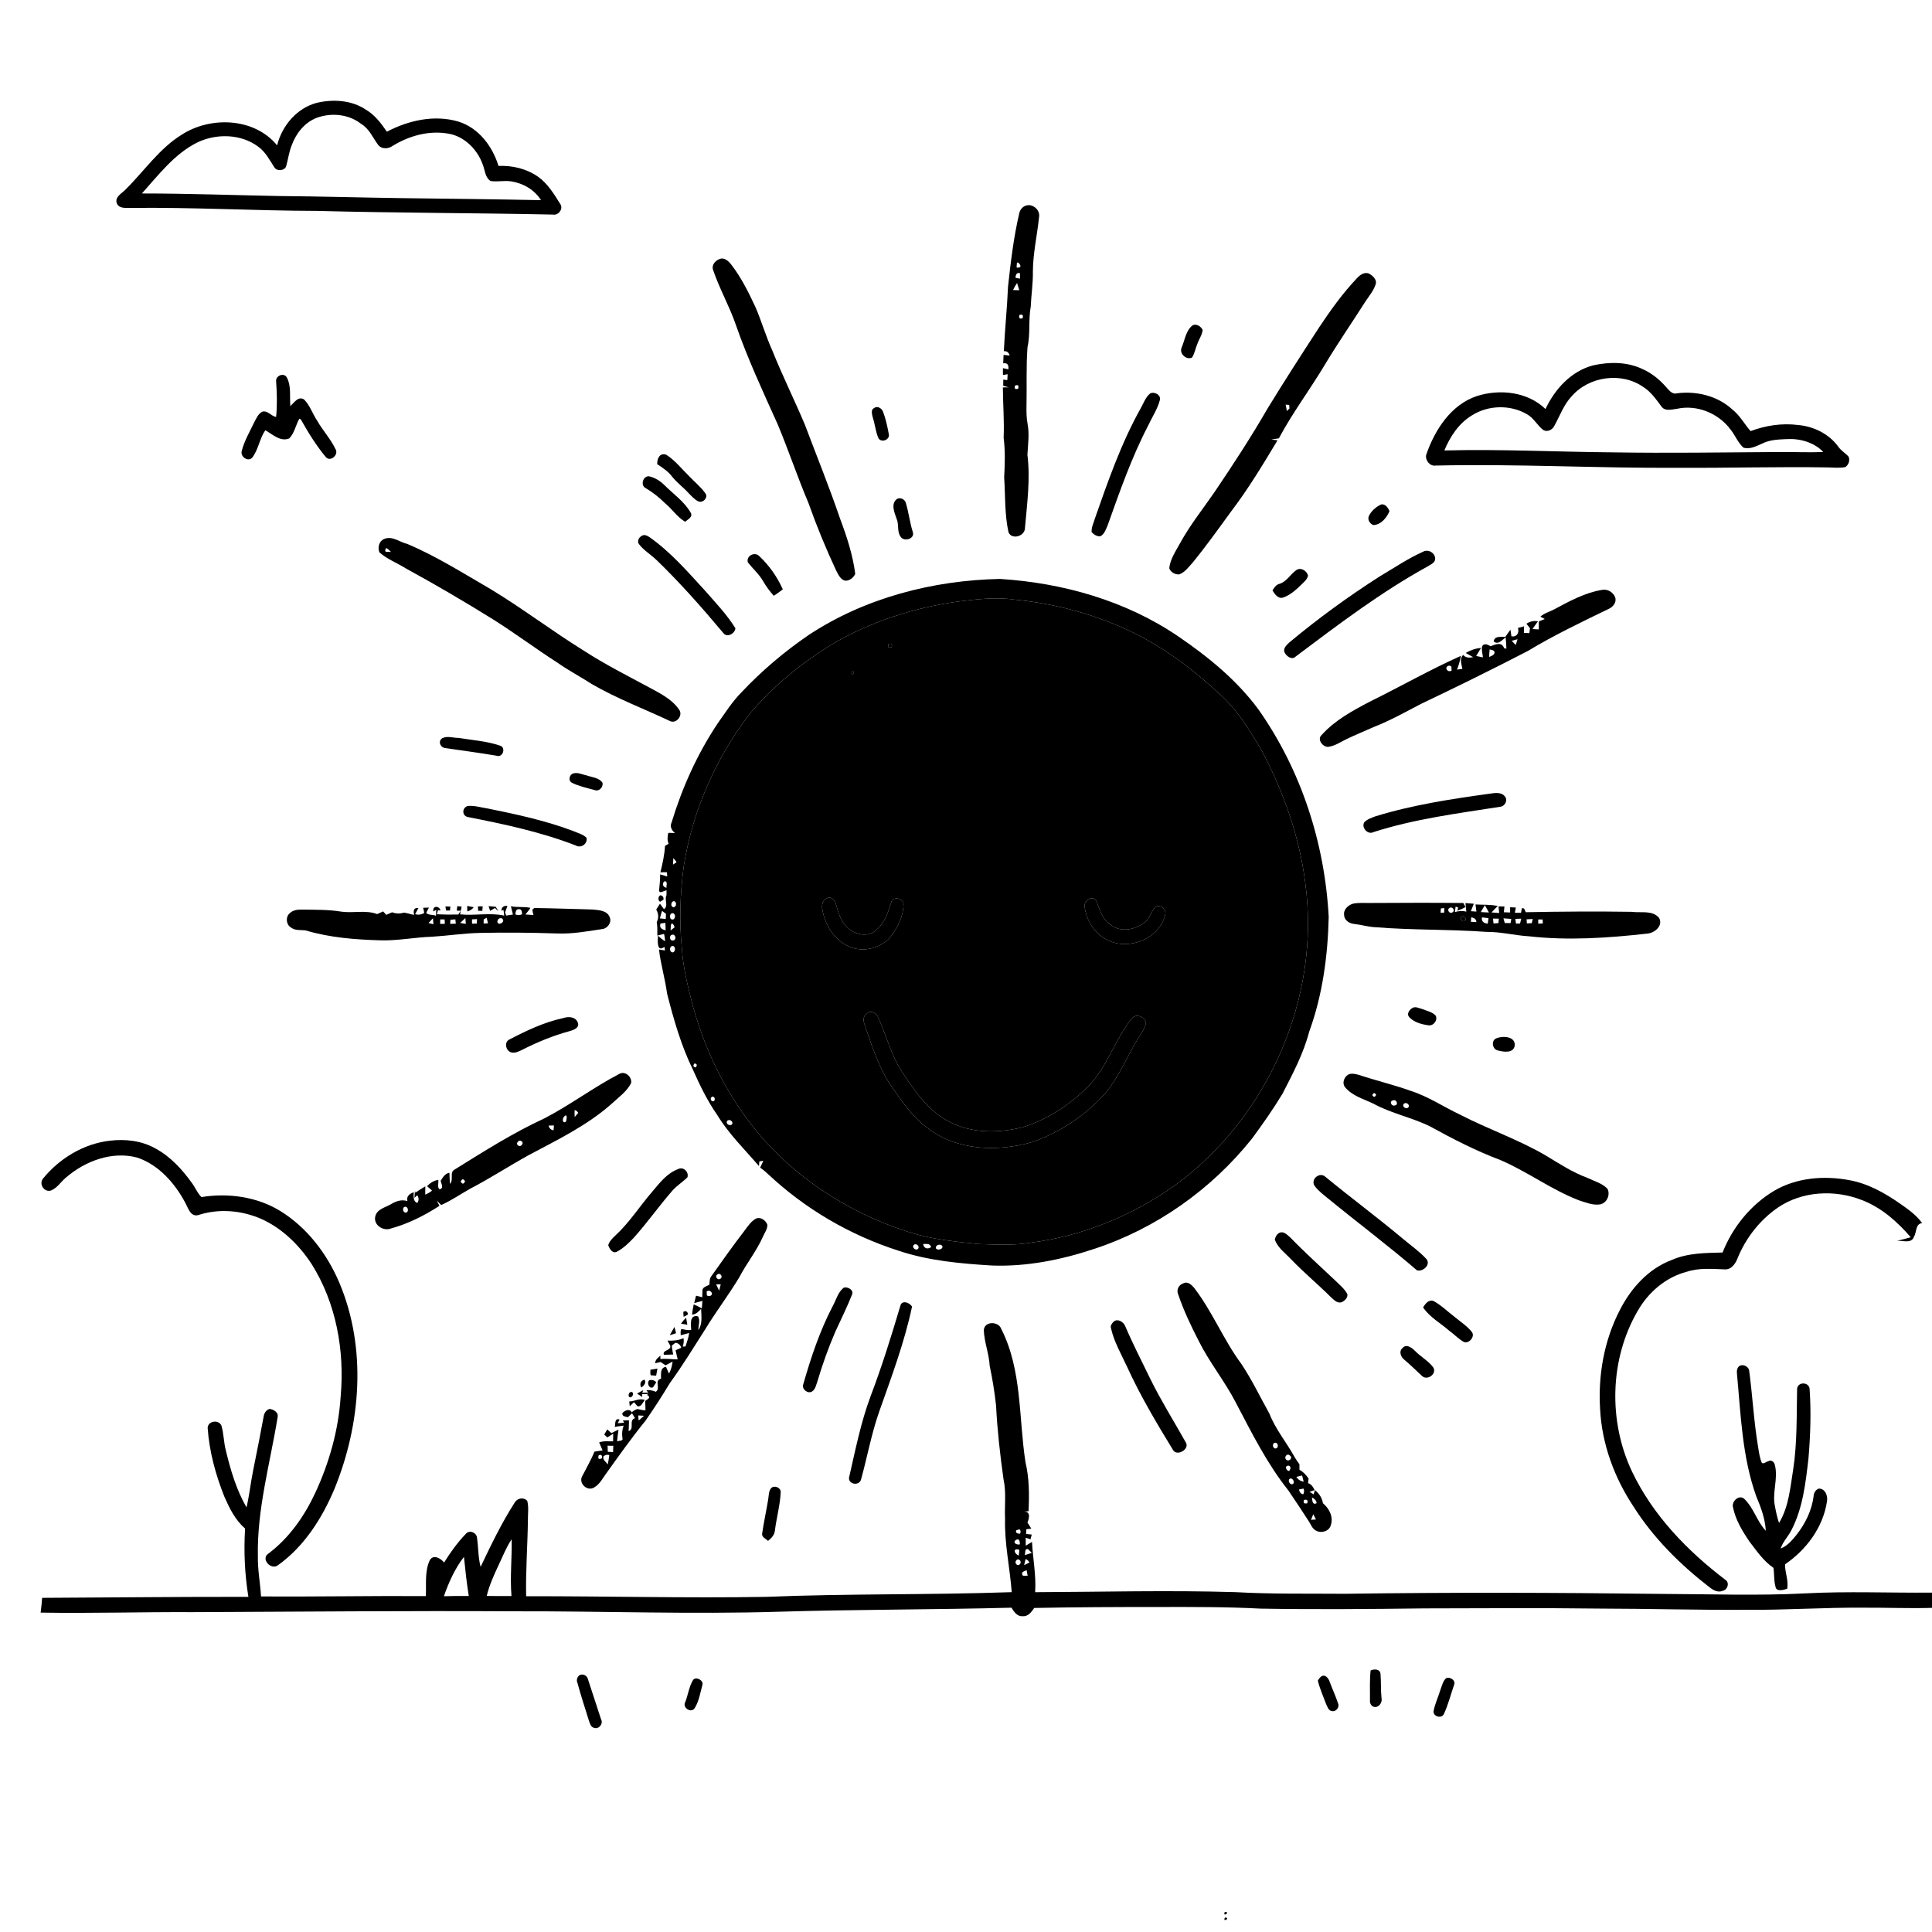 <svg width="180" height="180" viewBox="0 0 180 180" fill="none" xmlns="http://www.w3.org/2000/svg">
<g clip-path="url(#clip0_58_2319)">
<path d="M114.123 3.192C114.251 3.299 114.251 3.299 114.123 3.192V3.192Z" fill="black"/>
<path d="M29.523 9.578C31.047 9.227 32.75 9.322 34.081 10.213C34.916 10.702 35.506 11.486 36.046 12.27C38.064 11.21 40.475 10.666 42.704 11.327C44.594 11.909 45.884 13.627 46.443 15.458C47.744 15.404 49.069 15.72 50.142 16.474C51.038 17.119 51.62 18.081 52.195 19.002C52.516 19.44 52.028 20.099 51.513 19.99C44.188 19.837 36.858 19.842 29.533 19.649C23.727 19.635 17.924 19.299 12.118 19.373C11.695 19.364 11.118 19.441 10.897 18.979C10.642 18.359 11.329 18.042 11.682 17.673C13.426 15.957 14.827 13.841 16.945 12.54C19.64 10.807 23.704 10.963 25.819 13.544C26.269 11.714 27.665 10.062 29.523 9.578ZM29.538 10.967C28.403 11.385 27.596 12.405 27.186 13.514C26.928 14.136 26.849 14.81 26.67 15.453C26.561 15.919 25.775 15.984 25.553 15.578C25.116 14.912 24.747 14.171 24.089 13.688C22.475 12.463 20.174 12.414 18.385 13.271C16.249 14.337 14.78 16.29 13.22 18.025C17.483 18.026 21.744 18.183 26.007 18.264C29.82 18.294 33.63 18.408 37.441 18.46C41.762 18.515 46.085 18.559 50.404 18.649C49.808 17.691 48.755 17.075 47.654 16.903C47.011 16.794 46.357 16.961 45.715 16.866C45.188 16.553 45.188 15.845 44.975 15.328C44.466 13.885 43.198 12.628 41.639 12.43C39.887 12.157 38.101 12.667 36.606 13.577C36.188 13.887 35.548 13.929 35.212 13.475C34.724 12.806 34.393 11.981 33.645 11.542C32.502 10.64 30.887 10.477 29.538 10.967Z" fill="black"/>
<path d="M94.966 19.856C95.045 19.462 95.393 19.13 95.803 19.114C96.377 19.092 96.908 19.633 96.808 20.217C96.634 21.913 96.24 23.592 96.231 25.304C96.249 26.399 96.079 27.482 96.031 28.572C95.803 29.82 96.013 31.106 95.729 32.349C95.595 34.16 95.676 35.979 95.637 37.795C95.621 38.373 95.636 38.957 95.743 39.528C95.915 40.468 95.773 41.425 95.722 42.369C96.007 44.641 95.688 46.934 95.493 49.201C95.488 49.952 94.277 50.33 93.959 49.591C93.591 47.909 93.669 46.183 93.556 44.474C93.623 43.246 93.663 42.012 93.507 40.788C93.575 39.224 93.444 37.661 93.435 36.095C93.572 36.095 93.846 36.093 93.981 36.091C93.811 36.037 93.639 35.986 93.466 35.938C93.468 35.796 93.474 35.51 93.475 35.365C93.568 35.378 93.755 35.404 93.848 35.416C93.855 35.279 93.873 35.005 93.879 34.866C93.771 34.884 93.553 34.919 93.442 34.937C93.44 34.724 93.438 34.511 93.44 34.298C93.567 34.327 93.82 34.383 93.946 34.411C93.992 34.054 93.899 33.778 93.465 33.849C93.477 33.587 93.489 33.326 93.502 33.066C93.692 33.087 93.881 33.107 94.075 33.126C93.987 32.862 93.825 32.679 93.525 32.725C93.619 30.718 93.83 28.719 93.915 26.71C94.164 24.413 94.437 22.108 94.966 19.856ZM94.736 24.536C94.764 24.667 94.6 25.051 94.888 24.917C95.349 24.952 94.797 24.217 94.736 24.536ZM94.616 25.887C94.72 25.905 94.927 25.944 95.031 25.961C95.029 25.833 95.026 25.574 95.026 25.444C94.707 25.376 94.621 25.608 94.616 25.887ZM94.382 27.023C94.528 27.026 94.818 27.035 94.962 27.04C94.899 26.814 94.831 26.589 94.757 26.367C94.613 26.575 94.491 26.794 94.382 27.023ZM94.98 29.347C94.896 29.635 94.992 29.733 95.273 29.647C95.358 29.357 95.259 29.257 94.98 29.347ZM94.567 35.926C94.486 36.22 94.584 36.313 94.864 36.206C94.941 35.912 94.843 35.819 94.567 35.926Z" fill="black"/>
<path d="M67.01 24.147C67.477 23.931 67.882 24.332 68.145 24.671C69.064 25.868 69.74 27.229 70.376 28.593C70.952 29.923 71.348 31.324 71.951 32.646C72.886 34.982 74.007 37.237 74.985 39.556C76.084 42.474 77.26 45.366 78.267 48.319C78.891 49.985 79.455 51.694 79.68 53.466C79.525 53.819 79.161 54.112 78.766 54.105C78.318 54.025 78.119 53.557 77.924 53.2C76.954 51.131 76.084 49.015 75.321 46.86C74.296 44.443 73.466 41.948 72.452 39.526C71.072 36.462 69.65 33.409 68.546 30.233C67.945 28.494 67.022 26.886 66.435 25.144C66.277 24.715 66.625 24.293 67.01 24.147Z" fill="black"/>
<path d="M126.448 25.894C126.728 25.588 127.181 25.288 127.598 25.516C127.895 25.698 128.229 26 128.196 26.381C128.029 27.025 127.579 27.538 127.22 28.081C125.946 30.085 124.592 32.038 123.376 34.077C122.005 36.355 120.401 38.491 119.15 40.839C118.914 40.885 118.679 40.903 118.445 40.941C118.589 40.962 118.877 41.005 119.022 41.026C117.652 43.304 116.278 45.585 114.664 47.7C113.511 49.284 112.372 50.882 111.131 52.4C110.753 52.815 110.407 53.318 109.856 53.517C109.468 53.538 109.06 53.315 108.937 52.937C109.027 52.102 109.514 51.39 109.909 50.671C110.835 48.964 112.054 47.443 113.152 45.849C114.87 43.312 116.545 40.744 118.076 38.092C119.647 35.52 121.28 32.987 122.926 30.463C123.991 28.861 125.121 27.29 126.448 25.894ZM119.783 37.698C119.818 37.897 119.855 38.095 119.893 38.294C119.955 38.236 120.076 38.118 120.136 38.06C120.131 37.978 120.118 37.812 120.111 37.728C120.031 37.721 119.865 37.705 119.783 37.698Z" fill="black"/>
<path d="M111.148 30.287C111.514 30.159 111.883 30.414 112.047 30.734C112.006 31.198 111.716 31.584 111.563 32.015C111.373 32.444 111.315 32.933 111.048 33.325C110.494 33.55 109.83 32.922 110.101 32.358C110.398 31.66 110.487 30.748 111.148 30.287Z" fill="black"/>
<path d="M148.43 34.04C149.934 33.704 151.585 33.701 153.002 34.372C153.853 34.748 154.598 35.337 155.206 36.037C155.486 36.334 155.777 36.782 156.257 36.64C158.077 36.415 160.023 36.884 161.39 38.143C162.098 38.697 162.52 39.507 163.099 40.166C164.508 39.635 166.031 39.407 167.532 39.598C168.968 39.723 170.385 40.416 171.25 41.588C171.503 41.971 171.911 42.2 172.218 42.532C172.392 42.855 172.231 43.335 171.914 43.52C171.338 43.632 170.745 43.546 170.165 43.546C165.591 43.476 161.019 43.608 156.445 43.583C148.878 43.634 141.318 43.202 133.75 43.376C133.212 43.458 132.755 42.864 132.878 42.363C133.68 40.047 135.186 37.689 137.63 36.889C139.762 36.225 142.335 36.503 143.991 38.109C144.86 36.248 146.387 34.573 148.43 34.04ZM146.436 36.91C145.684 37.703 145.329 38.755 144.805 39.69C144.626 40.05 144.174 40.272 143.798 40.076C143.228 39.649 142.91 38.953 142.276 38.6C140.725 37.684 138.658 37.735 137.141 38.697C135.919 39.435 135.1 40.672 134.568 41.969C139.813 41.831 145.056 42.105 150.3 42.145C155.392 42.231 160.487 42.147 165.579 42.115C167.01 42.089 168.442 42.181 169.873 42.105C169.005 41.21 167.694 40.839 166.472 40.91C165.698 40.945 164.892 40.964 164.189 41.323C163.649 41.556 163.028 41.897 162.434 41.706C161.912 41.243 161.668 40.56 161.235 40.024C160.114 38.498 158.092 37.675 156.231 38.088C155.756 38.146 155.125 38.345 154.798 37.877C154.296 37.209 153.812 36.497 153.088 36.047C151.061 34.634 148.054 35.06 146.436 36.91Z" fill="black"/>
<path d="M25.724 35.515C25.677 35.009 26.432 34.683 26.714 35.153C27.158 35.963 26.972 36.946 27.051 37.835C27.394 37.524 27.798 36.87 28.329 37.218C28.886 37.772 29.116 38.559 29.554 39.199C30.067 40.113 30.809 40.889 31.254 41.838C31.59 42.356 30.794 43.082 30.354 42.583C29.456 41.5 28.71 40.293 28.023 39.067C27.99 39.053 27.921 39.025 27.888 39.011C27.549 39.605 27.438 40.354 26.947 40.846C26.112 41.189 25.393 40.458 24.718 40.085C24.174 40.874 24.08 41.891 23.49 42.652C23.077 43.063 22.352 42.52 22.528 41.996C22.773 41.052 23.279 40.205 23.694 39.328C23.889 38.967 24.065 38.528 24.46 38.347C24.957 38.236 25.269 38.777 25.724 38.846C25.836 37.737 25.803 36.624 25.724 35.515Z" fill="black"/>
<path d="M107.139 36.67C107.524 36.438 108.197 36.791 108.063 37.276C107.84 38.123 107.336 38.858 106.972 39.648C105.435 42.606 104.332 45.763 103.214 48.897C103.047 49.287 102.911 49.765 102.502 49.971C102.187 49.982 101.901 49.804 101.704 49.572C101.674 49.147 101.878 48.749 101.995 48.35C103.219 44.851 104.446 41.321 106.258 38.072C106.534 37.598 106.71 37.034 107.139 36.67Z" fill="black"/>
<path d="M81.429 38.022C81.737 37.781 82.138 38.027 82.266 38.345C82.522 39.013 82.672 39.719 82.804 40.423C82.948 40.95 82.155 41.289 81.851 40.846C81.572 40.219 81.522 39.516 81.306 38.865C81.246 38.6 81.116 38.166 81.429 38.022Z" fill="black"/>
<path d="M61.233 43.244C61.211 42.743 61.451 42.165 62.058 42.358C62.902 42.887 63.524 43.706 64.236 44.394C64.719 44.907 65.28 45.355 65.693 45.93C66.046 46.322 65.484 46.923 65.044 46.705C64.679 46.515 64.406 46.195 64.121 45.909C63.645 45.385 63.063 44.967 62.622 44.411C62.257 43.917 61.733 43.585 61.233 43.244Z" fill="black"/>
<path d="M60.168 45.482C59.632 45.241 59.898 44.323 60.467 44.376C61.042 44.502 61.552 44.831 61.958 45.253C62.796 46.076 63.807 46.777 64.383 47.825C64.524 48.208 64.058 48.408 63.83 48.611C63.077 48.168 62.613 47.408 61.944 46.87C61.409 46.336 60.815 45.87 60.168 45.482Z" fill="black"/>
<path d="M83.565 46.487C83.897 46.303 84.324 46.528 84.405 46.888C84.665 47.767 84.767 48.683 85.04 49.558C85.272 50.187 84.25 50.511 83.925 50.027C83.549 49.549 83.774 48.883 83.54 48.347C83.34 47.774 82.967 46.941 83.565 46.487Z" fill="black"/>
<path d="M128.589 47.039C128.992 46.837 129.342 47.294 129.451 47.635C129.192 48.247 128.663 48.892 127.948 48.92C127.623 48.788 127.375 48.412 127.54 48.067C127.756 47.619 128.153 47.271 128.589 47.039Z" fill="black"/>
<path d="M59.79 49.927C60.022 49.758 60.314 49.913 60.52 50.05C62.494 51.441 64.081 53.281 65.705 55.05C66.683 56.176 67.732 57.261 68.516 58.535C68.479 59.02 67.755 59.435 67.407 58.999C65.431 56.645 63.397 54.329 61.184 52.193C60.648 51.671 59.978 51.286 59.523 50.685C59.34 50.412 59.523 50.059 59.79 49.927Z" fill="black"/>
<path d="M35.772 50.224C36.526 49.881 37.238 50.516 37.957 50.679C40.658 51.827 43.146 53.402 45.679 54.87C48.651 56.66 51.411 58.774 54.361 60.602C56.345 61.889 58.46 62.958 60.541 64.076C61.531 64.617 62.614 65.148 63.264 66.108C63.675 66.632 63.014 67.482 62.411 67.173C59.982 66.027 57.451 65.078 55.122 63.724C54.081 63.046 52.975 62.476 51.961 61.757C49.938 60.46 48.015 59.017 45.983 57.735C43.32 56.078 40.614 54.489 37.862 52.987C37.035 52.465 36.09 52.114 35.35 51.467C35.169 51.024 35.304 50.426 35.772 50.224ZM35.918 51.189C35.765 51.546 36.269 51.365 36.445 51.434C36.325 51.347 35.942 50.862 35.918 51.189Z" fill="black"/>
<path d="M132.585 51.402C133.056 51.136 133.697 51.502 133.712 52.042C133.724 52.416 133.325 52.574 133.063 52.743C128.684 55.148 124.697 58.175 120.716 61.168C120.373 61.516 119.876 61.161 119.696 60.815C119.489 60.421 119.885 60.084 120.141 59.841C122.815 57.612 125.636 55.561 128.568 53.687C129.895 52.907 131.175 52.031 132.585 51.402Z" fill="black"/>
<path d="M69.678 52.4C69.49 51.794 70.311 51.374 70.727 51.803C71.662 52.671 72.411 53.742 72.932 54.909C72.663 55.121 72.383 55.32 72.095 55.508C71.694 55.076 71.355 54.594 71.058 54.086C70.687 53.453 70.126 52.972 69.678 52.4Z" fill="black"/>
<path d="M120.783 53.109C121.201 52.831 121.744 53.176 121.866 53.615C121.809 53.981 121.493 54.209 121.254 54.457C120.746 54.955 120.201 55.454 119.514 55.684C119.046 55.795 118.768 55.339 118.554 55.013C118.712 54.756 118.879 54.48 119.19 54.399C119.888 54.199 120.215 53.495 120.783 53.109Z" fill="black"/>
<path d="M75.335 59.166C80.585 55.7 86.901 54.069 93.152 53.937C99.019 54.304 104.887 55.962 109.779 59.293C112.562 61.193 115.225 63.359 117.239 66.087C121.222 71.733 123.432 78.557 123.792 85.435C123.71 89.061 123.221 92.71 121.971 96.131C121.44 98.167 120.446 100.035 119.489 101.897C118.619 103.342 117.645 104.723 116.645 106.082C112.864 110.82 107.707 114.465 101.941 116.358C98.891 117.373 95.68 118.02 92.454 117.907C89.506 117.729 86.52 117.466 83.702 116.522C79.177 115.07 74.978 112.616 71.522 109.354C71.304 109.144 71.069 108.954 70.821 108.787C70.917 108.575 71.014 108.36 71.12 108.151C71.026 108.165 70.84 108.192 70.747 108.206C70.738 108.315 70.721 108.534 70.713 108.643C69.377 107.084 67.89 105.639 66.818 103.873C65.901 102.558 65.203 101.111 64.552 99.65C63.454 97.402 62.765 94.982 62.149 92.565C61.968 91.185 61.555 89.847 61.395 88.465C61.536 88.487 61.819 88.529 61.96 88.55C61.946 88.467 61.919 88.298 61.905 88.214C61.16 88.782 61.283 87.595 61.3 87.17C61.502 87.367 61.722 87.553 61.972 87.695C61.949 87.465 61.924 87.235 61.873 87.01C61.715 87.049 61.401 87.124 61.242 87.163C61.241 86.743 61.26 86.321 61.188 85.906C61.39 85.525 61.355 85.11 61.139 84.744C61.253 84.561 61.369 84.38 61.485 84.199C61.61 84.368 61.736 84.538 61.863 84.707C62.313 84.384 61.87 83.834 62.095 83.408C62.098 83.257 62.1 83.106 62.102 82.958C61.886 82.937 61.476 83.327 61.401 82.972C61.444 82.471 61.52 81.97 61.502 81.466C61.724 81.529 61.947 81.585 62.165 81.666C62.158 81.531 62.149 81.399 62.135 81.267C61.931 81.26 61.729 81.262 61.527 81.274C61.726 80.464 61.912 79.645 61.958 78.81C62.042 78.759 62.213 78.659 62.299 78.608C62.141 78.288 62.195 77.936 62.258 77.602C62.469 77.583 62.68 77.618 62.891 77.607C62.585 77.391 62.389 76.997 62.568 76.635C63.556 73.378 64.969 70.24 66.859 67.405C67.564 66.414 68.219 65.375 69.077 64.505C70.961 62.506 73.067 60.717 75.335 59.166ZM89.216 56.051C85.084 56.628 81.032 57.95 77.432 60.073C74.575 61.856 71.912 64.004 69.766 66.611C66.644 70.726 64.508 75.598 63.703 80.706C63.362 83.26 63.274 85.855 63.533 88.421C63.654 90.272 64.13 92.071 64.589 93.86C65.565 97.293 67.038 100.607 69.094 103.533C72.774 108.904 78.416 112.783 84.584 114.755C86.724 115.471 88.981 115.68 91.211 115.907C92.825 115.949 94.46 116.053 96.058 115.773C100.825 115.167 105.411 113.291 109.331 110.529C118.097 104.244 123.061 93.006 121.614 82.296C121.07 77.933 119.57 73.724 117.512 69.852C116.459 68.094 115.388 66.31 113.884 64.895C111.428 62.59 108.73 60.504 105.704 59.001C102.219 57.289 98.417 56.243 94.556 55.868C92.779 55.61 90.985 55.83 89.216 56.051ZM62.733 79.952C62.726 80.102 62.708 80.401 62.701 80.55C62.782 80.497 62.946 80.394 63.028 80.343C62.967 80.186 62.84 80.074 62.733 79.952ZM61.935 82.092C61.631 82.311 61.75 82.638 62.095 82.716C62.056 82.508 62.251 82.144 61.935 82.092ZM62.758 84.523C63.044 84.5 63.074 83.985 62.777 83.96C62.498 83.992 62.445 84.503 62.758 84.523ZM61.682 84.864C61.606 85.092 61.543 85.326 61.483 85.563C61.62 85.577 61.893 85.607 62.03 85.621C62.033 85.5 62.042 85.257 62.046 85.134C61.956 85.068 61.773 84.93 61.682 84.864ZM62.601 85.083C62.32 85.169 62.373 85.746 62.707 85.665C62.993 85.572 62.932 85.017 62.601 85.083ZM61.539 86.041C61.399 86.43 61.666 86.604 62.016 86.672C62.012 86.44 62.005 86.208 61.995 85.98C61.88 85.996 61.652 86.026 61.539 86.041ZM62.501 86.201C62.496 86.323 62.483 86.567 62.478 86.69C62.606 86.595 62.733 86.497 62.854 86.393C62.824 86.251 62.594 85.815 62.501 86.201ZM62.605 87.089C62.294 87.172 62.408 87.732 62.744 87.616C63.069 87.534 62.93 86.985 62.605 87.089ZM62.501 88.662C62.919 88.998 63.067 88.019 62.573 88.147C62.403 88.29 62.38 88.462 62.501 88.662ZM64.709 99.076C64.542 99.283 64.577 99.408 64.816 99.448C64.98 99.243 64.944 99.118 64.709 99.076ZM66.296 102.213C66.101 102.35 66.307 102.734 66.523 102.567C66.707 102.424 66.512 102.043 66.296 102.213ZM67.745 104.444C67.572 104.708 68.022 104.964 68.203 104.739C68.363 104.483 67.917 104.201 67.745 104.444ZM86.005 115.9C86.073 116.309 86.393 116.418 86.746 116.202C86.673 115.813 86.293 115.907 86.005 115.9ZM85.115 116.012C84.939 116.251 85.36 116.569 85.544 116.334C85.718 116.079 85.309 115.768 85.115 116.012ZM87.239 116.096C86.984 116.504 87.777 116.527 87.812 116.167C87.78 115.896 87.371 115.921 87.239 116.096Z" fill="black"/>
<path d="M144.833 56.755C146.234 56.002 147.67 55.218 149.259 54.958C149.79 54.847 150.342 55.202 150.502 55.712C150.604 56.153 150.268 56.552 149.887 56.725C147.342 57.959 144.781 59.179 142.358 60.643C139.062 62.351 135.731 63.99 132.381 65.586C130.943 66.333 129.528 67.133 128.015 67.722C127.166 68.108 126.297 68.451 125.459 68.859C124.901 69.124 124.376 69.499 123.754 69.583C123.237 69.624 122.669 68.864 123.144 68.469C124.369 67.103 126.011 66.217 127.616 65.375C130.458 63.974 133.216 62.402 136.109 61.105C136.03 61.543 135.914 61.975 135.744 62.388C135.911 62.364 136.079 62.339 136.25 62.316C136.173 61.894 135.956 61.378 136.317 61.019C136.563 61.3 136.909 61.297 137.25 61.226C137.02 61.089 136.79 60.963 136.557 60.834C136.997 60.585 137.473 60.397 137.985 60.37C137.839 60.623 137.686 60.87 137.531 61.116C137.739 61.163 137.946 61.205 138.157 61.249C138.15 60.843 137.786 59.917 138.524 60.04C138.614 60.082 138.795 60.165 138.885 60.205C139.328 60.031 139.924 59.767 140.135 60.398C140.187 60.407 140.295 60.427 140.347 60.435C140.333 60.086 140.321 59.737 140.279 59.391C139.938 59.613 139.602 60.115 139.166 59.764C139.228 59.231 139.862 59.331 140.245 59.344C140.397 59.114 140.557 58.889 140.724 58.669C140.746 58.824 140.794 59.133 140.818 59.288C141.323 59.363 141.566 58.962 141.423 58.505C141.613 58.453 141.803 58.402 141.996 58.352C141.991 58.505 141.98 58.811 141.975 58.964C142.144 58.971 142.314 58.978 142.485 58.987C142.501 58.874 142.529 58.648 142.545 58.533C142.462 58.428 142.297 58.217 142.214 58.112C142.534 57.897 142.9 57.807 143.283 57.887C143.109 58.122 142.945 58.361 142.78 58.602C142.972 58.623 143.167 58.637 143.364 58.644C143.373 58.396 143.371 58.15 143.362 57.904C143.545 57.822 143.731 57.742 143.923 57.669C143.784 57.596 143.647 57.525 143.513 57.452C143.891 57.113 144.396 56.994 144.833 56.755ZM140.848 59.702C140.968 59.834 141.091 59.966 141.216 60.098C141.258 59.962 141.342 59.692 141.384 59.556C141.251 59.593 140.982 59.666 140.848 59.702ZM138.786 60.508C138.764 60.741 138.748 60.975 138.741 61.211C138.927 61.11 139.189 61.068 139.243 60.819C139.242 60.543 138.967 60.566 138.786 60.508ZM134.768 62.346C134.881 62.536 135.039 62.582 135.239 62.483C135.237 62.394 135.232 62.216 135.229 62.126C135.074 61.894 134.663 62.075 134.768 62.346Z" fill="black"/>
<path d="M93.21 57.006C93.319 57.085 93.319 57.085 93.21 57.006V57.006Z" fill="black"/>
<path d="M83.883 58.577C83.974 58.674 83.974 58.674 83.883 58.577V58.577Z" fill="black"/>
<path d="M84.939 59.279C85.029 59.379 85.029 59.379 84.939 59.279V59.279Z" fill="black"/>
<path d="M80.73 59.451C80.83 59.544 80.83 59.544 80.73 59.451V59.451Z" fill="black"/>
<path d="M82.779 60.017C83.066 59.911 83.162 60.003 83.067 60.289C82.779 60.393 82.684 60.303 82.779 60.017Z" fill="black"/>
<path d="M86.528 61.378C86.611 61.49 86.611 61.49 86.528 61.378V61.378Z" fill="black"/>
<path d="M77.219 62.62C77.307 62.724 77.307 62.724 77.219 62.62V62.62Z" fill="black"/>
<path d="M78.261 62.615C78.36 62.715 78.36 62.715 78.261 62.615V62.615Z" fill="black"/>
<path d="M79.327 62.608C79.365 63.197 79.831 62.318 79.327 62.608V62.608Z" fill="black"/>
<path d="M80.585 62.631C80.701 62.705 80.701 62.705 80.585 62.631V62.631Z" fill="black"/>
<path d="M81.417 62.627C81.533 62.701 81.533 62.701 81.417 62.627V62.627Z" fill="black"/>
<path d="M83.712 62.627C83.825 62.708 83.825 62.708 83.712 62.627V62.627Z" fill="black"/>
<path d="M84.597 64.73C84.693 64.828 84.693 64.828 84.597 64.73V64.73Z" fill="black"/>
<path d="M41.196 68.783C41.651 68.534 42.228 68.757 42.729 68.75C44.01 68.961 45.332 69.043 46.568 69.462C47.178 69.62 46.853 70.636 46.252 70.406C44.673 70.14 43.084 69.931 41.5 69.697C41.033 69.664 40.771 69.073 41.196 68.783Z" fill="black"/>
<path d="M53.293 72.114C53.724 71.872 54.221 72.165 54.664 72.246C55.166 72.427 55.812 72.445 56.132 72.926C56.225 73.325 55.816 73.782 55.401 73.607C54.686 73.412 53.942 73.257 53.276 72.925C52.956 72.751 53.019 72.292 53.293 72.114Z" fill="black"/>
<path d="M138.772 73.949C139.257 73.877 139.89 73.761 140.226 74.225C140.507 74.593 140.182 75.143 139.744 75.169C135.786 75.788 131.781 76.298 127.953 77.528C127.447 77.797 126.826 77.129 127.092 76.632C127.355 76.324 127.763 76.207 128.127 76.061C131.592 74.99 135.188 74.445 138.772 73.949Z" fill="black"/>
<path d="M43.615 75.085C44.255 75.043 44.88 75.247 45.512 75.34C48.164 75.878 50.825 76.454 53.365 77.409C53.794 77.602 54.29 77.709 54.638 78.047C54.781 78.625 54.107 79.07 53.615 78.759C50.383 77.511 46.974 76.785 43.585 76.12C42.998 75.992 43.049 75.201 43.615 75.085Z" fill="black"/>
<path d="M61.502 84.013C61.279 83.907 61.307 83.508 61.522 83.408C61.743 83.442 61.842 83.577 61.815 83.818C61.738 83.867 61.581 83.964 61.502 84.013Z" fill="black"/>
<path d="M77.019 83.707C77.391 83.463 77.773 83.835 77.862 84.19C78.11 84.992 78.321 85.873 78.986 86.446C79.68 87.112 80.954 87.365 81.675 86.609C82.424 85.969 82.74 85.013 83.025 84.104C83.145 83.417 84.305 83.7 84.177 84.368C84.126 85.37 83.681 86.331 83.087 87.128C82.19 88.353 80.401 88.798 79.03 88.161C77.734 87.537 76.882 86.217 76.636 84.823C76.539 84.428 76.578 83.872 77.019 83.707Z" fill="black"/>
<path d="M101.495 83.74C101.755 83.61 102.083 83.726 102.171 84.015C102.484 84.804 102.727 85.713 103.505 86.182C104.527 86.961 105.979 86.567 106.854 85.758C107.162 85.389 107.287 84.9 107.606 84.54C108.056 84.178 108.738 84.718 108.545 85.245C108.044 87.432 105.251 88.55 103.284 87.632C102.004 87.071 101.173 85.73 101.041 84.363C101.074 84.096 101.254 83.856 101.495 83.74Z" fill="black"/>
<path d="M125.23 85.259C125.144 84.749 125.596 84.336 126.04 84.198C126.552 84.082 127.085 84.139 127.607 84.129C130.516 84.115 133.427 84.096 136.336 84.131C136.385 84.224 136.487 84.412 136.536 84.505C136.296 84.651 136.037 84.76 135.775 84.853L135.851 84.556C135.793 84.533 135.675 84.489 135.617 84.466C135.591 84.633 135.568 84.802 135.547 84.973C135.895 84.869 136.259 84.846 136.615 84.934C136.587 84.667 136.561 84.4 136.533 84.136C136.728 84.152 137.118 84.182 137.313 84.198C137.22 84.43 137.127 84.662 137.036 84.894C137.208 84.908 137.378 84.92 137.554 84.93C137.524 84.709 137.496 84.488 137.47 84.266C138.159 84.312 138.862 84.254 139.542 84.414C139.34 84.605 139.15 84.806 138.962 85.01C139.199 85.029 139.439 85.048 139.678 85.064C139.662 84.909 139.628 84.602 139.613 84.447C139.751 84.449 140.027 84.452 140.165 84.452C140.152 84.588 140.124 84.859 140.11 84.994C140.303 84.999 140.497 85.004 140.694 85.013C140.694 84.892 140.695 84.647 140.695 84.526C140.827 84.533 141.093 84.547 141.226 84.554C141.203 84.676 141.159 84.918 141.137 85.04C141.281 85.041 141.569 85.045 141.711 85.045C141.731 84.936 141.771 84.716 141.79 84.607L141.993 84.646C142.033 84.732 142.114 84.902 142.154 84.989C145.44 84.925 148.729 84.901 152.014 84.952C152.858 85.073 153.955 84.771 154.572 85.519C154.981 86.247 154.151 86.934 153.473 86.982C149.824 87.388 146.127 87.646 142.465 87.233C141.138 87.156 139.845 86.811 138.51 86.822C135.055 86.578 131.588 86.664 128.136 86.388C127.475 86.358 126.839 86.157 126.185 86.085C125.736 86.05 125.244 85.751 125.23 85.259ZM134.242 84.642C134.235 84.739 134.223 84.934 134.216 85.031C134.3 85.031 134.467 85.029 134.552 85.029C134.552 84.922 134.555 84.707 134.557 84.6C134.478 84.611 134.322 84.632 134.242 84.642ZM135.037 84.602C134.759 84.779 135.083 85.198 135.334 84.992C135.621 84.813 135.281 84.407 135.037 84.602ZM137.96 84.976C138.212 84.994 138.466 85.006 138.721 85.017C138.6 84.786 138.472 84.556 138.343 84.336C138.208 84.544 138.083 84.76 137.96 84.976ZM136.419 85.82C136.7 85.722 136.482 85.293 136.231 85.374C135.948 85.467 136.167 85.897 136.419 85.82ZM137.073 85.46C137.064 85.563 137.048 85.774 137.039 85.88C137.167 85.887 137.424 85.903 137.552 85.91C137.544 85.627 137.326 85.511 137.073 85.46ZM138.609 86.057C138.632 85.885 138.655 85.713 138.679 85.542C138.528 85.525 138.226 85.488 138.073 85.47C137.994 85.857 138.257 86.015 138.609 86.057ZM139.099 85.583C139.112 85.695 139.136 85.924 139.148 86.038C139.298 86.024 139.449 86.013 139.604 86.003C139.613 85.899 139.632 85.693 139.642 85.59C139.461 85.586 139.279 85.583 139.099 85.583ZM140.073 85.558C140.105 85.669 140.165 85.887 140.196 85.998C140.375 85.998 140.555 85.998 140.738 86.001C140.753 85.904 140.785 85.711 140.801 85.614C140.556 85.591 140.316 85.576 140.073 85.558ZM141.177 85.611C141.193 85.72 141.226 85.941 141.242 86.05C141.337 86.049 141.523 86.045 141.618 86.041C141.646 85.929 141.704 85.702 141.732 85.59C141.594 85.595 141.316 85.606 141.177 85.611ZM142.228 85.65C142.235 85.744 142.249 85.936 142.256 86.033C142.369 86.026 142.597 86.013 142.71 86.008C142.738 85.878 142.768 85.75 142.799 85.621C142.655 85.628 142.371 85.642 142.228 85.65ZM143.311 85.665C143.311 85.762 143.313 85.957 143.313 86.055C143.42 86.05 143.634 86.04 143.742 86.034C143.738 85.941 143.728 85.757 143.722 85.663C143.62 85.663 143.415 85.663 143.311 85.665Z" fill="black"/>
<path d="M41.497 84.452C41.613 84.456 41.845 84.459 41.961 84.463C41.952 84.554 41.933 84.737 41.924 84.83C41.833 84.83 41.651 84.832 41.56 84.832C41.544 84.737 41.513 84.547 41.497 84.452Z" fill="black"/>
<path d="M42.602 84.426C42.705 84.437 42.907 84.456 43.009 84.466C42.963 84.707 42.914 84.945 42.864 85.185C44.23 85.338 45.628 85.003 46.976 85.307C46.955 85.133 46.935 84.959 46.916 84.786L46.712 84.839C46.739 84.489 46.958 84.368 47.275 84.401C47.208 84.605 47.134 84.809 47.055 85.013C47.083 85.084 47.136 85.228 47.162 85.3C47.319 85.275 47.633 85.228 47.79 85.205C47.721 84.946 47.66 84.686 47.6 84.43C48.199 84.567 48.822 84.442 49.416 84.584C49.294 84.813 49.101 84.994 48.95 85.201C49.2 85.219 49.449 85.235 49.701 85.252C49.655 85.084 49.621 84.915 49.599 84.746C49.644 84.709 49.736 84.633 49.781 84.597C51.585 84.623 53.39 84.69 55.196 84.735C55.756 84.797 56.547 84.808 56.793 85.43C57.031 85.918 56.618 86.504 56.108 86.558C54.698 86.773 53.281 87.033 51.849 86.968C49.49 86.889 47.127 86.866 44.766 86.917C43.251 86.942 41.752 87.18 40.24 87.274C38.66 87.323 37.101 87.648 35.515 87.609C33.154 87.548 30.764 87.365 28.491 86.69C28.032 86.62 27.515 86.727 27.122 86.421C26.672 86.172 26.587 85.486 26.948 85.127C27.241 84.802 27.702 84.734 28.116 84.744C29.352 84.765 30.591 84.734 31.815 84.938C32.915 85.092 34.088 84.763 35.139 85.164C35.278 85.103 35.554 84.976 35.693 84.913C35.766 84.994 35.916 85.156 35.991 85.235C36.171 85.154 36.352 85.073 36.533 84.994C36.897 85.141 37.271 85.136 37.644 85.027C37.96 85.066 38.266 85.187 38.582 85.24C38.5 84.857 38.528 84.546 38.985 84.598C38.881 84.788 38.779 84.978 38.677 85.17C38.994 85.256 39.275 85.217 39.523 85.054C39.502 84.892 39.467 84.732 39.417 84.577C39.554 84.572 39.829 84.563 39.966 84.558C39.873 84.72 39.788 84.887 39.711 85.057C39.917 85.28 40.342 85.198 40.621 85.319C40.629 85.134 40.636 84.952 40.646 84.769L40.37 84.911C40.286 84.317 40.969 84.409 41.036 84.83L40.799 84.793C40.776 84.89 40.732 85.085 40.709 85.182C41.372 85.212 42.038 85.222 42.699 85.203C42.757 85.117 42.87 84.943 42.928 84.855L42.555 84.841C42.567 84.737 42.592 84.53 42.602 84.426ZM48.01 85.194C48.224 85.277 48.435 85.272 48.644 85.18C48.628 84.98 48.62 84.683 48.342 84.707C48.055 84.683 48.039 84.99 48.01 85.194ZM45.062 85.66C45.062 85.757 45.06 85.947 45.06 86.043C45.162 86.038 45.364 86.029 45.466 86.024C45.424 85.848 45.383 85.674 45.341 85.502C45.271 85.542 45.132 85.621 45.062 85.66ZM39.92 85.999C40.034 86.027 40.266 86.082 40.381 86.108C40.37 85.969 40.349 85.692 40.337 85.551C40.194 85.697 40.056 85.848 39.92 85.999ZM41.017 85.658C41.014 85.762 41.006 85.969 41.003 86.073C41.114 86.073 41.337 86.071 41.448 86.071C41.441 85.969 41.43 85.762 41.423 85.66C41.321 85.66 41.119 85.658 41.017 85.658ZM41.966 85.692C41.959 85.787 41.947 85.978 41.94 86.075C42.116 86.068 42.291 86.063 42.469 86.057C42.458 85.957 42.435 85.755 42.423 85.653C42.27 85.663 42.119 85.678 41.966 85.692ZM42.871 85.989C43.003 86.01 43.269 86.054 43.401 86.077C43.39 85.941 43.369 85.669 43.358 85.532C43.193 85.681 43.03 85.831 42.871 85.989ZM43.977 85.655C43.977 85.755 43.977 85.955 43.977 86.055C44.086 86.055 44.308 86.052 44.418 86.05C44.424 85.945 44.438 85.736 44.445 85.632C44.327 85.637 44.093 85.65 43.977 85.655ZM46.732 86.003C46.923 85.859 46.934 85.711 46.763 85.56C46.259 85.41 46.155 86.291 46.732 86.003Z" fill="black"/>
<path d="M43.527 84.403C43.729 84.44 43.933 84.482 44.137 84.526C43.982 84.723 43.779 84.857 43.536 84.913C43.534 84.786 43.529 84.53 43.527 84.403Z" fill="black"/>
<path d="M44.527 84.447C44.638 84.445 44.86 84.44 44.97 84.438C44.962 84.544 44.946 84.751 44.937 84.857C44.84 84.857 44.647 84.857 44.55 84.858C44.545 84.755 44.533 84.549 44.527 84.447Z" fill="black"/>
<path d="M45.519 84.422C45.742 84.44 45.965 84.459 46.188 84.484C46.273 84.623 46.357 84.763 46.441 84.906C46.361 84.829 46.195 84.674 46.114 84.597C45.967 84.688 45.816 84.776 45.664 84.86C45.627 84.751 45.556 84.531 45.519 84.422Z" fill="black"/>
<path d="M131.539 93.943C131.854 93.709 132.226 93.945 132.555 94.027C132.963 94.189 133.43 94.284 133.749 94.609C133.988 95.036 133.555 95.608 133.072 95.525C132.439 95.432 131.734 95.247 131.291 94.757C131.036 94.484 131.288 94.11 131.539 93.943Z" fill="black"/>
<path d="M80.726 94.47C81.12 94.055 81.673 94.372 81.838 94.83C82.587 96.493 83.018 98.306 84.031 99.846C85.192 101.603 86.444 103.456 88.358 104.463C90.452 105.615 92.981 105.585 95.249 105.031C97.576 104.31 99.67 102.941 101.385 101.222C103.159 99.408 103.864 96.861 105.442 94.904C105.81 94.388 106.608 94.714 106.771 95.247C106.708 95.766 106.371 96.184 106.112 96.62C105.038 98.318 104.321 100.241 103.025 101.797C101.194 103.876 98.808 105.478 96.195 106.397C92.953 107.33 89.114 107.227 86.372 105.056C85.011 104.062 84.066 102.644 83.106 101.289C81.897 99.545 81.253 97.506 80.575 95.518C80.432 95.161 80.364 94.718 80.726 94.47Z" fill="black"/>
<path d="M52.464 94.855C52.954 94.686 53.627 94.711 53.837 95.282C54.011 95.76 53.441 95.963 53.086 96.064C51.537 96.483 50.05 97.095 48.625 97.822C48.322 97.958 47.992 98.146 47.649 98.051C47.129 97.937 46.935 97.091 47.458 96.847C49.05 96.021 50.699 95.233 52.464 94.855Z" fill="black"/>
<path d="M139.424 96.733C139.998 96.492 141.186 96.544 141.126 97.397C141.024 98.154 140.103 98.012 139.569 97.873C139.036 97.787 138.888 96.928 139.424 96.733Z" fill="black"/>
<path d="M57.69 100.058C58.235 99.735 58.89 100.327 58.804 100.897C58.419 101.674 57.686 102.187 57.066 102.764C54.773 104.829 51.97 106.175 49.27 107.615C47.422 108.631 45.656 109.79 43.784 110.762C42.891 111.264 42.042 111.855 41.103 112.27C40.999 112.164 40.794 111.955 40.69 111.85C40.774 112.017 40.855 112.173 40.943 112.345C39.535 113.258 38.011 114.022 36.39 114.465C35.701 114.72 34.799 114.137 34.956 113.363C35.093 112.651 35.903 112.504 36.436 112.185C36.902 111.904 37.42 111.725 37.96 111.906C37.837 111.451 38.166 111.226 38.544 111.073C38.552 111.428 38.447 111.916 38.881 112.075C39.038 111.843 39.036 111.604 38.878 111.356L38.614 111.598C38.63 111.373 38.645 111.152 38.661 110.93L38.698 111.12C38.999 110.911 39.31 110.716 39.625 110.53C39.623 110.721 39.619 111.104 39.618 111.298C39.85 111.208 40.062 111.081 40.254 110.925C40.099 110.784 39.945 110.647 39.788 110.512C40.075 110.217 40.412 109.986 40.829 109.928C40.895 110.206 40.695 110.602 40.959 110.807C41.391 110.695 41.091 110.282 41.059 110.006C41.263 109.689 41.456 109.325 41.873 109.266C41.885 109.61 41.891 109.955 41.927 110.301C42.298 109.913 41.841 109.222 42.369 108.956C45.097 107.258 47.823 105.532 50.746 104.184C53.137 102.938 55.301 101.303 57.69 100.058ZM53.538 103.421C53.527 103.637 53.529 103.853 53.541 104.071C53.656 103.947 53.766 103.82 53.873 103.69C53.798 103.546 53.685 103.456 53.538 103.421ZM52.613 103.98C52.42 104.105 52.309 104.658 52.703 104.537C52.791 104.395 52.9 103.729 52.613 103.98ZM51.112 104.868C51.165 105.114 51.326 105.265 51.572 105.314C51.583 105.2 51.601 104.97 51.609 104.855C51.485 104.859 51.237 104.864 51.112 104.868ZM48.24 106.393C47.997 106.654 48.454 106.937 48.623 106.654C48.864 106.39 48.407 106.109 48.24 106.393ZM42.924 110.09C43.072 110.347 43.207 110.336 43.328 110.058C43.175 109.804 43.04 109.814 42.924 110.09ZM37.798 112.975C38.109 112.954 38.053 112.433 37.761 112.431C37.45 112.454 37.507 112.971 37.798 112.975Z" fill="black"/>
<path d="M125.592 100.13C125.904 99.953 126.276 100.062 126.601 100.144C128.204 100.679 129.852 101.064 131.442 101.635C133.081 102.161 134.513 103.136 136.06 103.864C138.681 105.219 141.492 106.174 144.041 107.671C145.294 108.434 146.535 109.238 147.92 109.749C148.549 110.055 149.282 110.241 149.773 110.767C150.047 111.336 149.699 112.099 149.063 112.212C148.393 112.312 147.744 112.031 147.119 111.836C144.538 110.846 142.307 109.153 139.769 108.072C137.505 107.218 135.348 106.107 133.23 104.943C131.532 104.105 129.635 103.746 127.972 102.832C127.044 102.387 125.969 102.103 125.299 101.269C125.023 100.9 125.23 100.355 125.592 100.13ZM127.855 102.034C127.985 102.249 128.104 102.236 128.212 101.997C128.076 101.783 127.957 101.795 127.855 102.034ZM129.792 102.519C129.412 102.567 129.613 103.09 129.936 102.994C130.323 102.962 130.124 102.389 129.792 102.519ZM130.781 102.855C130.585 103.112 131.035 103.393 131.219 103.161C131.397 102.906 130.963 102.623 130.781 102.855Z" fill="black"/>
<path d="M10.259 106.274C11.698 106.105 13.196 106.276 14.474 106.996C15.88 107.749 16.977 108.955 17.895 110.238C18.206 110.654 18.389 111.168 18.772 111.528C21.261 111.129 23.915 111.489 26.091 112.811C28.616 114.365 30.488 116.833 31.63 119.542C34.193 125.643 33.622 132.699 31.154 138.734C30.006 141.455 28.347 144.074 25.916 145.814C25.27 146.35 24.233 145.227 25.021 144.733C26.956 143.276 28.373 141.237 29.387 139.057C30.69 136.241 31.544 133.197 31.739 130.094C32.119 125.844 31.323 121.4 29.027 117.759C27.883 116.014 26.327 114.478 24.416 113.597C22.562 112.764 20.396 112.569 18.459 113.21C17.749 113.381 17.534 112.562 17.278 112.09C16.302 110.248 14.794 108.517 12.765 107.844C10.427 107.23 7.931 108.169 6.152 109.707C5.674 110.09 5.346 110.674 4.76 110.913C4.14 111.125 3.602 110.331 3.996 109.821C5.539 107.917 7.805 106.55 10.259 106.274Z" fill="black"/>
<path d="M63.181 108.921C63.665 108.661 64.21 109.195 64.044 109.691C63.591 110.139 63.035 110.475 62.617 110.962C61.385 112.375 60.307 113.917 59.052 115.313C58.572 115.824 58.05 116.322 57.424 116.647C57.025 116.777 56.781 116.325 56.667 116.019C56.765 115.661 57.038 115.39 57.298 115.142C58.63 113.926 59.595 112.384 60.766 111.027C61.455 110.215 62.144 109.299 63.181 108.921Z" fill="black"/>
<path d="M122.741 109.573C122.968 109.422 123.269 109.447 123.472 109.631C125.851 111.59 128.331 113.423 130.692 115.404C131.428 116.024 132.233 116.578 132.887 117.292C133.348 117.812 132.567 118.529 132.01 118.35C129.321 116.035 126.473 113.906 123.727 111.656C123.286 111.294 122.815 110.948 122.478 110.482C122.253 110.173 122.418 109.733 122.741 109.573Z" fill="black"/>
<path d="M165.282 110.951C167.365 109.719 169.917 109.513 172.26 109.946C174.006 110.253 175.583 111.134 177.021 112.138C177.771 112.658 178.536 113.201 179.081 113.95C178.427 114.04 178.594 114.789 178.32 115.218C178.102 115.898 177.265 115.564 176.739 115.606C177.167 115.499 177.595 115.397 178.019 115.274C176.769 113.817 175.282 112.502 173.466 111.807C170.94 110.812 167.891 110.962 165.621 112.521C163.948 113.681 162.645 115.353 161.881 117.236C161.687 117.749 161.288 118.317 160.669 118.264C159.493 118.223 158.288 118.111 157.15 118.487C155.192 118.997 153.559 120.405 152.573 122.147C149.959 126.645 149.836 132.434 152.056 137.111C153.995 141.182 157.217 144.508 160.777 147.208C161.163 147.486 160.944 148.126 160.504 148.212C160.091 148.391 159.659 148.184 159.333 147.929C156.568 145.8 154.044 143.302 152.174 140.338C150.402 137.665 149.251 134.541 149.08 131.324C148.876 128.157 149.444 124.905 150.907 122.073C151.942 120.034 153.571 118.201 155.756 117.388C157.245 116.731 158.892 116.736 160.488 116.694C161.418 114.339 163.102 112.257 165.282 110.951Z" fill="black"/>
<path d="M69.344 114.685C69.674 114.253 69.98 113.76 70.481 113.509C70.912 113.384 71.337 113.706 71.49 114.094C71.52 114.511 71.228 114.859 71.077 115.228C70.481 116.562 69.557 117.707 68.88 118.997C67.885 120.663 66.697 122.205 65.693 123.866C64.621 125.541 63.586 127.241 62.415 128.851C61.692 130.045 60.94 131.219 60.142 132.362C58.843 133.958 57.656 135.638 56.459 137.308C56.097 137.804 55.793 138.43 55.185 138.66C54.563 138.853 53.909 138.113 54.241 137.535C54.628 136.775 55.064 136.039 55.38 135.248C55.631 135.2 55.886 135.165 56.143 135.139C56.041 134.884 55.93 134.633 55.821 134.385C56.238 134.23 56.684 134.293 57.12 134.288C57.122 134.109 57.129 133.752 57.131 133.573C56.948 133.687 56.765 133.803 56.584 133.921C56.512 133.854 56.368 133.722 56.296 133.655C56.387 133.494 56.479 133.33 56.574 133.174C56.672 133.26 56.869 133.432 56.967 133.52C57.182 133.404 57.401 133.298 57.625 133.202C57.577 133.562 57.519 133.924 57.496 134.29C57.656 134.211 58.101 134.286 57.989 133.972C57.931 133.581 57.962 133.193 58.103 132.824C57.823 132.852 57.546 132.891 57.27 132.943C57.358 132.657 57.233 132.093 57.73 132.254L57.551 132.594C57.749 132.58 57.948 132.565 58.149 132.555L58.031 132.34C58.173 132.337 58.458 132.33 58.6 132.326C58.607 132.66 58.574 132.994 58.57 133.332C59.166 133.128 58.53 132.337 59.163 132.124C59.093 132.012 58.954 131.787 58.883 131.674C58.785 131.766 58.592 131.952 58.493 132.043C58.27 131.973 57.948 131.98 57.982 131.657C58.198 131.407 58.65 131.203 58.857 131.581C59.015 131.439 59.193 131.337 59.393 131.277C59.637 131.333 59.885 131.388 60.137 131.4C60.133 131.11 60.128 130.822 60.107 130.533C60.265 130.375 60.752 130.242 60.276 129.952L60.427 129.871C60.219 129.874 60.015 129.881 59.812 129.892L59.84 130.161C59.676 130.054 59.514 129.945 59.354 129.834C59.502 129.753 59.796 129.589 59.943 129.509L59.834 129.751C60.022 129.751 60.211 129.751 60.4 129.753L60.224 129.523C60.529 129.495 60.82 129.544 61.098 129.669C61.601 129.342 60.898 128.624 61.587 128.454C61.596 128.044 61.481 127.415 62.049 127.345C62.118 127.503 62.257 127.816 62.325 127.974C62.522 127.628 62.615 127.243 62.666 126.853C62.446 126.967 62.228 127.083 62.012 127.204C61.852 127.097 61.698 126.995 61.539 126.893C61.416 126.921 61.17 126.981 61.047 127.011C61.035 126.691 61.302 126.487 61.525 126.309L61.529 126.622C62.065 126.554 62.601 126.656 63.139 126.65C63.069 126.366 63 126.088 62.94 125.803C63.074 125.743 63.339 125.624 63.473 125.564C63.373 125.281 63.19 125.13 62.926 125.105C62.844 125.169 62.68 125.293 62.598 125.357C62.587 125.638 62.68 125.91 62.719 126.19C62.429 126.207 62.141 126.23 61.85 126.223C61.68 125.747 62.601 125.831 62.438 125.355C62.355 125.2 62.271 125.049 62.186 124.901C62.694 124.931 63.215 124.882 63.686 124.675C63.724 124.94 63.698 125.2 63.607 125.459C63.672 125.455 63.802 125.448 63.867 125.445C63.993 125.03 64.157 124.624 64.208 124.189C63.942 124.255 63.682 124.328 63.42 124.402C63.413 124.207 63.389 124.005 63.469 123.82C63.777 123.854 64.085 123.984 64.398 123.896C64.357 123.398 64.236 122.451 65.03 122.641C65.276 123.036 65.046 123.49 65.069 123.915C65.461 123.353 65.343 122.595 65.32 121.95C65.078 122.193 64.846 122.47 64.471 122.476C64.514 122.156 64.566 121.839 64.63 121.526C64.886 121.635 65.136 121.757 65.384 121.896C65.41 121.663 65.426 121.43 65.44 121.198C65.185 121.263 64.93 121.331 64.677 121.405C64.719 121.233 64.804 120.89 64.848 120.718C64.993 120.753 65.285 120.823 65.433 120.858C65.429 120.614 65.436 120.372 65.454 120.129C65.567 119.872 65.876 119.823 66.096 119.689C66.117 119.405 66.097 119.094 66.299 118.865C67.294 117.457 68.296 116.054 69.344 114.685ZM66.836 118.737C66.554 118.909 66.86 119.331 67.119 119.134C67.398 118.965 67.089 118.529 66.836 118.737ZM66.721 119.663C66.813 119.853 66.908 120.057 67.003 120.25C67.04 120.103 67.112 119.807 67.149 119.66C67.006 119.66 66.864 119.66 66.721 119.663ZM65.835 120.317C65.841 120.408 65.85 120.588 65.855 120.679C66.02 120.85 66.423 120.714 66.314 120.445C66.192 120.243 66.032 120.199 65.835 120.317ZM59.456 131.873C59.469 131.992 59.492 132.231 59.504 132.351C59.671 132.203 59.836 132.056 59.998 131.903C59.862 131.896 59.592 131.88 59.456 131.873ZM56.607 134.694C56.612 134.88 56.619 135.069 56.628 135.26C56.751 135.265 56.994 135.28 57.117 135.287C57.126 135.088 57.133 134.891 57.141 134.698C57.008 134.696 56.741 134.694 56.607 134.694ZM55.781 135.587C55.681 135.902 55.781 135.997 56.085 135.868C56.118 135.577 56.016 135.483 55.781 135.587ZM56.213 135.703C56.143 136.027 56.466 136.201 56.628 136.433C56.684 136.141 56.732 135.851 56.767 135.559C56.538 135.508 56.354 135.557 56.213 135.703Z" fill="black"/>
<path d="M119.225 114.847C119.626 114.685 119.96 115.079 120.234 115.316C121.59 116.715 123.043 118.013 124.455 119.354C124.838 119.737 125.281 120.087 125.533 120.577C125.582 120.922 125.271 121.206 124.982 121.331C124.569 121.449 124.269 121.09 123.994 120.851C122.792 119.653 121.481 118.57 120.307 117.345C119.76 116.761 119.051 116.269 118.772 115.49C118.823 115.226 118.969 114.959 119.225 114.847Z" fill="black"/>
<path d="M110.241 119.572C110.624 119.348 110.995 119.681 111.233 119.958C112.952 122.18 113.991 124.838 115.666 127.09C116.647 128.563 117.408 130.166 118.269 131.708C118.833 133.153 119.839 134.353 120.586 135.701C120.727 135.949 120.894 136.187 121.064 136.422C121.064 136.549 121.068 136.802 121.068 136.93C121.419 137.129 121.695 137.421 121.92 137.756C121.906 137.862 121.88 138.074 121.866 138.182C122.186 138.273 122.344 138.549 122.479 138.83C122.36 138.871 122.124 138.952 122.004 138.992C122.133 139.069 122.261 139.143 122.391 139.224L122.505 138.829C122.894 139.136 123.179 139.551 123.253 140.05C123.834 140.532 124.246 141.318 123.994 142.079C123.861 142.65 123.128 142.88 122.641 142.622C122.272 142.458 122.14 142.047 121.938 141.736C121.319 140.771 120.681 139.82 120.041 138.871C118.041 136.359 116.603 133.467 115.117 130.635C114.091 128.661 112.672 126.921 111.679 124.928C110.957 123.523 110.273 122.089 109.768 120.591C109.582 120.175 109.818 119.702 110.241 119.572ZM118.826 134.951C119.141 134.949 119.118 134.431 118.823 134.415C118.512 134.411 118.531 134.937 118.826 134.951ZM119.834 135.991C120.076 136.234 120.496 135.831 120.18 135.614C119.932 135.341 119.587 135.77 119.834 135.991ZM119.798 136.689C119.791 136.872 120.087 137.222 120.173 136.939C120.379 136.626 119.997 136.382 119.798 136.689ZM120.781 137.595C120.929 137.849 121.164 137.997 121.461 138.043C121.414 137.849 121.365 137.658 121.315 137.468C121.182 137.5 120.915 137.563 120.781 137.595ZM120.125 137.804C119.955 138.009 120.24 138.421 120.482 138.238C120.665 138.032 120.363 137.591 120.125 137.804ZM121.027 138.772C121.068 138.99 121.171 139.196 121.426 139.217C121.509 139.048 121.519 138.86 121.447 138.688C121.342 138.709 121.131 138.751 121.027 138.772ZM122.228 139.511C122.273 139.772 122.252 140.259 122.665 140.047C122.644 139.78 122.449 139.62 122.228 139.511ZM121.493 139.748C121.398 140.022 121.498 140.124 121.792 140.057C121.883 139.78 121.785 139.678 121.493 139.748ZM122.145 141.599C122.259 141.59 122.491 141.573 122.607 141.564C122.521 141.398 122.435 141.237 122.353 141.079C122.28 141.249 122.21 141.421 122.145 141.599Z" fill="black"/>
<path d="M78.631 119.962C79.019 119.862 79.613 120.227 79.36 120.67C78.903 121.82 78.349 122.929 77.834 124.054C77.18 125.569 76.621 127.127 76.154 128.711C76.036 129.025 75.978 129.414 75.683 129.623C75.303 129.906 74.718 129.465 74.821 129.031C75.537 126.517 76.367 124.019 77.578 121.695C77.91 121.115 78.063 120.365 78.631 119.962Z" fill="black"/>
<path d="M83.879 121.672C84.018 121.08 84.751 121.351 84.971 121.741C84.264 125.077 83.057 128.276 81.925 131.484C81.192 133.557 80.807 135.724 80.223 137.835C80.06 138.466 79.037 138.308 79.102 137.674C79.687 135.13 80.19 132.555 81.104 130.101C82.157 127.336 83.037 124.508 83.879 121.672Z" fill="black"/>
<path d="M132.588 121.808C132.792 121.467 133.126 121.02 133.585 121.226C134.302 121.623 134.886 122.212 135.538 122.702C136.076 123.154 136.688 123.537 137.127 124.096C137.458 124.527 136.86 125.211 136.394 125.033C135.875 124.743 135.469 124.297 134.99 123.954C134.183 123.247 133.191 122.718 132.588 121.808Z" fill="black"/>
<path d="M63.661 122.224C63.911 122.08 64.062 122.196 64.097 122.455C63.974 122.555 63.837 122.629 63.688 122.681C63.681 122.567 63.666 122.339 63.661 122.224Z" fill="black"/>
<path d="M63.447 123.321C63.591 123.124 63.745 122.936 63.925 122.774C63.953 122.936 64.009 123.261 64.037 123.423C63.889 123.398 63.594 123.346 63.447 123.321Z" fill="black"/>
<path d="M103.769 123.122C104.128 122.829 104.641 123.144 104.813 123.506C105.539 125.204 106.385 126.851 107.193 128.512C108.185 130.521 109.373 132.42 110.47 134.371C110.895 135.012 109.635 135.742 109.278 135.076C107.747 132.571 106.239 130.041 105.019 127.366C104.478 126.185 103.804 125.045 103.514 123.768C103.411 123.516 103.607 123.286 103.769 123.122Z" fill="black"/>
<path d="M91.659 123.936C91.703 123.075 93.02 123.08 93.282 123.806C95.237 127.651 94.899 132.086 95.543 136.236C95.898 137.728 95.898 139.273 95.826 140.799C95.725 140.806 95.523 140.818 95.421 140.824C96.058 140.847 95.875 141.456 95.727 141.855C95.85 142.038 95.97 142.226 96.084 142.42C95.968 142.434 95.736 142.464 95.62 142.478C95.615 142.588 95.604 142.808 95.599 142.917C95.731 142.931 95.991 142.958 96.123 142.97C96.084 143.116 96.049 143.263 96.012 143.413C95.901 143.376 95.676 143.302 95.565 143.265C95.56 143.511 95.56 143.759 95.564 144.011C95.759 143.891 95.954 143.771 96.149 143.654C96.228 145.218 96.548 146.765 96.442 148.34C102.669 148.315 108.897 148.147 115.123 148.337C118.524 148.53 121.933 148.458 125.337 148.489C135.123 148.351 144.912 148.377 154.698 148.5C159.209 148.514 163.723 148.685 168.23 148.449C172.151 148.243 176.077 148.417 180 148.38V149.803C177.892 149.862 175.787 149.774 173.679 149.785C170.04 149.753 166.409 150.012 162.77 149.982C158.196 150.01 153.624 149.875 149.05 149.868C143.606 149.799 138.162 149.839 132.718 149.85C127.623 149.913 122.525 149.961 117.431 149.871C114.268 149.704 111.103 149.716 107.937 149.72C104.077 149.72 100.216 149.732 96.358 149.81C96.098 150.179 95.792 150.625 95.277 150.576C94.767 150.622 94.469 150.159 94.238 149.785C87.024 149.971 79.806 149.948 72.594 150.159C64.396 150.413 56.192 150.1 47.992 150.121C37.969 150.061 27.946 150.161 17.923 150.2C13.21 150.175 8.497 150.323 3.785 150.242C3.841 149.783 3.897 149.326 3.927 148.867C10.332 148.838 16.738 148.764 23.143 148.776C22.799 146.674 22.704 144.533 22.834 142.407C21.918 141.63 21.382 140.52 20.904 139.442C20.09 137.399 19.503 135.251 19.348 133.054C19.347 132.39 20.347 132.226 20.623 132.801C20.853 133.564 20.839 134.376 21.043 135.146C21.484 136.971 22.022 138.806 22.968 140.44C23.238 139.279 23.361 138.088 23.599 136.921C23.943 135.258 24.263 133.59 24.574 131.92C24.631 131.621 24.82 131.347 25.123 131.265C25.478 131.316 25.942 131.569 25.872 131.992C25.175 136.317 23.933 140.6 24.026 145.016C24.005 146.264 24.246 147.493 24.319 148.736C29.436 148.774 34.555 148.671 39.674 148.704C39.732 147.589 39.549 146.378 40.05 145.346C40.388 144.788 41.073 145.194 41.376 145.577C41.968 144.622 42.634 143.699 43.413 142.891C43.74 142.511 44.406 142.789 44.441 143.267C44.571 144.169 44.545 145.092 44.777 145.981C45.74 143.958 46.714 141.929 47.923 140.04C48.161 139.584 48.746 139.444 49.122 139.829C49.279 140.432 49.173 141.068 49.184 141.687C49.15 144.032 48.971 146.373 49.019 148.718C56.468 148.704 63.918 148.904 71.367 148.776C78.994 148.463 86.63 148.605 94.259 148.337C94.091 146.055 93.576 143.805 93.639 141.507C93.579 140.288 93.764 139.05 93.5 137.849C93.178 135.561 92.918 133.262 92.8 130.952C92.665 129.705 92.465 128.468 92.206 127.243C92.148 126.12 91.702 125.058 91.659 123.936ZM94.848 142.534C94.54 142.502 94.635 142.905 94.887 142.87C95.196 143.058 95.117 142.281 94.848 142.534ZM94.611 143.501C94.326 143.782 94.799 143.96 95.02 143.88C95.015 143.592 94.971 143.258 94.611 143.501ZM46.459 145.805C46.02 146.739 45.593 147.683 45.346 148.69C46.115 148.709 46.883 148.699 47.653 148.699C47.507 146.936 47.705 145.171 47.669 143.408C47.167 144.155 46.846 144.997 46.459 145.805ZM94.931 144.918C94.883 144.731 95.129 144.308 94.767 144.346C94.294 144.346 94.651 144.891 94.931 144.918ZM95.469 144.889C95.69 144.821 95.91 144.751 96.131 144.679C96.042 144.591 95.866 144.413 95.776 144.325C95.43 144.264 95.555 144.693 95.469 144.889ZM41.358 148.716C42.13 148.692 42.903 148.686 43.675 148.692C43.478 147.484 43.351 146.268 43.225 145.051C42.381 146.141 41.808 147.422 41.358 148.716ZM95.556 145.248C95.521 145.39 95.449 145.677 95.414 145.819C95.539 145.76 95.785 145.64 95.91 145.58C95.838 145.424 95.71 145.313 95.556 145.248ZM94.676 145.394C94.463 145.624 94.839 146.004 95.031 145.71C95.244 145.475 94.866 145.093 94.676 145.394ZM95.237 146.675C95.242 146.911 95.59 146.763 95.746 146.816C95.722 146.684 95.671 146.422 95.646 146.29C95.493 146.384 95.131 146.419 95.237 146.675Z" fill="black"/>
<path d="M62.838 123.63C62.896 123.822 62.942 124.017 62.986 124.212C62.793 124.276 62.597 124.339 62.402 124.402C62.541 124.14 62.684 123.88 62.838 123.63Z" fill="black"/>
<path d="M130.672 125.592C131.033 125.165 131.546 125.571 131.84 125.865C132.356 126.399 133.038 126.759 133.499 127.35C133.959 127.951 132.986 128.682 132.481 128.192C131.94 127.679 131.4 127.165 130.834 126.679C130.507 126.429 130.303 125.896 130.672 125.592Z" fill="black"/>
<path d="M161.828 127.971C161.798 127.71 161.838 127.426 162.063 127.26C162.39 127.079 162.839 127.28 162.956 127.628C163.283 130.024 163.398 132.446 163.802 134.831C163.883 135.325 163.944 135.833 164.15 136.299C164.34 136.412 164.542 136.176 164.741 136.146C164.994 135.972 165.289 136.185 165.349 136.448C165.704 137.742 165.076 139.062 165.373 140.36C165.467 140.876 165.577 141.39 165.75 141.889C166.664 140.388 166.79 138.595 167.068 136.904C167.446 134.415 167.381 131.892 167.432 129.386C167.495 128.737 168.49 128.73 168.594 129.364C168.747 131.534 168.675 133.722 168.49 135.888C168.23 138.138 167.975 140.453 166.934 142.499C166.639 143.121 166.113 143.606 165.899 144.271C166.5 144.049 166.922 143.548 167.318 143.07C168.175 142.005 168.812 140.729 168.973 139.359C168.993 139.066 169.172 138.783 169.459 138.688C170.068 138.688 170.32 139.396 170.211 139.91C169.845 142.311 168.284 144.396 166.309 145.744C166.293 146.507 166.657 147.271 166.505 148.022C166.164 148.136 165.479 148.33 165.417 147.818C165.256 147.25 165.317 146.649 165.229 146.072C164.291 145.434 163.654 144.482 162.974 143.596C162.322 142.632 161.696 141.599 161.464 140.447C161.29 139.883 162.037 139.189 162.526 139.66C163.391 140.497 163.689 141.745 164.516 142.618C164.456 141.5 164.064 140.444 163.633 139.426C162.313 135.754 162.186 131.815 161.828 127.971Z" fill="black"/>
<path d="M60.599 127.614C60.815 127.575 61.035 127.54 61.253 127.506C61.223 127.673 61.161 128.004 61.132 128.171C61.005 128.16 60.75 128.141 60.624 128.13C60.567 127.963 60.599 127.781 60.599 127.614Z" fill="black"/>
<path d="M59.753 129.273C59.555 128.962 59.695 128.621 60.047 128.535C60.239 128.846 59.994 129.096 59.753 129.273Z" fill="black"/>
<path d="M60.49 128.598C60.75 128.528 60.966 128.589 61.14 128.784C61.067 128.902 60.917 129.134 60.842 129.252C60.481 129.431 60.225 128.844 60.49 128.598Z" fill="black"/>
<path d="M58.721 130.187C58.444 130.152 58.57 129.691 58.804 129.679C59.112 129.704 58.969 130.177 58.721 130.187Z" fill="black"/>
<path d="M58.625 130.57C59.117 130.57 59.587 130.229 60.075 130.442C59.866 130.658 59.776 131.082 59.402 131.024C59.319 130.927 59.151 130.734 59.066 130.637C58.966 130.734 58.769 130.925 58.671 131.02C58.65 130.869 58.634 130.72 58.625 130.57Z" fill="black"/>
<path d="M71.851 138.639C72.15 138.35 72.76 138.597 72.737 139.02C72.682 140.221 72.35 141.384 72.199 142.574C72.171 142.996 71.872 143.313 71.555 143.561C71.367 143.362 71.005 143.246 71 142.93C71.153 141.859 71.388 140.803 71.564 139.737C71.635 139.366 71.592 138.945 71.851 138.639Z" fill="black"/>
<path d="M127.695 155.635C128.015 155.482 128.552 155.48 128.617 155.925C128.682 156.683 128.635 157.447 128.712 158.207C128.818 158.629 128.429 159.161 127.971 159.013C127.716 158.922 127.61 158.644 127.638 158.395C127.642 157.475 127.601 156.551 127.695 155.635Z" fill="black"/>
<path d="M53.967 156.085C54.301 155.9 54.698 156.096 54.781 156.459C55.183 157.704 55.6 158.947 56.002 160.193C56.225 160.59 55.8 161.132 55.364 160.984C55.058 160.924 54.962 160.587 54.875 160.334C54.512 159.161 54.125 157.994 53.805 156.811C53.684 156.542 53.759 156.277 53.967 156.085Z" fill="black"/>
<path d="M123.112 156.18C123.471 155.967 123.766 156.354 123.871 156.658C124.126 157.354 124.446 158.026 124.675 158.732C124.812 159.059 124.464 159.504 124.105 159.416C123.766 159.397 123.678 159.01 123.551 158.764C123.286 158.043 122.963 157.338 122.781 156.591C122.859 156.426 122.97 156.289 123.112 156.18Z" fill="black"/>
<path d="M134.722 156.363C135.07 156.178 135.67 156.553 135.471 156.978C135.162 157.88 134.928 158.817 134.527 159.683C134.328 160.153 133.523 159.936 133.56 159.439C133.69 158.732 134.009 158.08 134.214 157.395C134.357 157.045 134.427 156.621 134.722 156.363Z" fill="black"/>
<path d="M64.573 156.517C64.848 156.162 65.568 156.558 65.445 156.971C65.245 157.693 65.132 158.474 64.735 159.122C64.401 159.681 63.524 159.082 63.854 158.558C64.109 157.883 64.199 157.138 64.573 156.517Z" fill="black"/>
<path d="M114.116 178.128C113.862 178.661 114.697 178.135 114.116 178.128V178.128Z" fill="black"/>
<path d="M114.124 178.654C113.868 179.177 114.708 178.657 114.124 178.654V178.654Z" fill="black"/>
<path d="M89.216 56.051C90.984 55.83 92.779 55.61 94.556 55.869C98.416 56.243 102.219 57.289 105.704 59.001C108.73 60.504 111.428 62.59 113.883 64.895C115.388 66.31 116.459 68.094 117.512 69.852C119.57 73.724 121.069 77.933 121.614 82.296C123.061 93.006 118.097 104.244 109.331 110.529C105.411 113.291 100.825 115.167 96.058 115.773C94.46 116.053 92.825 115.949 91.211 115.907C88.981 115.68 86.724 115.471 84.584 114.755C78.416 112.783 72.773 108.904 69.094 103.533C67.038 100.607 65.565 97.293 64.589 93.86C64.13 92.071 63.654 90.272 63.533 88.421C63.274 85.855 63.362 83.261 63.703 80.707C64.508 75.598 66.644 70.726 69.766 66.611C71.912 64.004 74.575 61.856 77.432 60.073C81.032 57.95 85.084 56.628 89.216 56.051ZM93.21 57.006C93.319 57.085 93.319 57.085 93.21 57.006V57.006ZM83.883 58.577C83.974 58.674 83.974 58.674 83.883 58.577V58.577ZM84.939 59.279C85.029 59.379 85.029 59.379 84.939 59.279V59.279ZM80.729 59.451C80.829 59.544 80.829 59.544 80.729 59.451V59.451ZM82.779 60.017C82.684 60.303 82.779 60.393 83.067 60.289C83.162 60.003 83.066 59.911 82.779 60.017ZM86.528 61.378C86.611 61.49 86.611 61.49 86.528 61.378V61.378ZM77.219 62.62C77.307 62.724 77.307 62.724 77.219 62.62V62.62ZM78.261 62.615C78.36 62.715 78.36 62.715 78.261 62.615V62.615ZM79.327 62.608C79.365 63.197 79.831 62.318 79.327 62.608V62.608ZM80.585 62.631C80.701 62.705 80.701 62.705 80.585 62.631V62.631ZM81.417 62.627C81.533 62.701 81.533 62.701 81.417 62.627V62.627ZM83.712 62.627C83.825 62.708 83.825 62.708 83.712 62.627V62.627ZM84.597 64.73C84.693 64.828 84.693 64.828 84.597 64.73V64.73ZM77.019 83.707C76.577 83.872 76.539 84.428 76.635 84.823C76.882 86.217 77.734 87.537 79.029 88.161C80.401 88.798 82.19 88.353 83.087 87.128C83.681 86.332 84.125 85.37 84.176 84.368C84.305 83.7 83.145 83.417 83.025 84.104C82.74 85.013 82.424 85.969 81.675 86.609C80.954 87.365 79.68 87.112 78.986 86.446C78.321 85.873 78.11 84.992 77.862 84.19C77.773 83.835 77.391 83.463 77.019 83.707ZM101.494 83.74C101.254 83.856 101.074 84.096 101.041 84.363C101.173 85.73 102.004 87.072 103.284 87.632C105.251 88.55 108.044 87.432 108.545 85.245C108.738 84.718 108.056 84.178 107.606 84.54C107.286 84.901 107.162 85.389 106.854 85.758C105.979 86.567 104.527 86.961 103.505 86.182C102.727 85.713 102.484 84.804 102.171 84.015C102.083 83.726 101.755 83.61 101.494 83.74ZM80.726 94.47C80.364 94.718 80.432 95.161 80.575 95.518C81.253 97.506 81.897 99.545 83.106 101.289C84.066 102.644 85.011 104.063 86.372 105.056C89.114 107.227 92.953 107.33 96.195 106.397C98.808 105.478 101.194 103.876 103.025 101.797C104.321 100.241 105.038 98.318 106.112 96.62C106.371 96.184 106.708 95.766 106.771 95.247C106.608 94.715 105.81 94.388 105.442 94.904C103.864 96.861 103.159 99.408 101.385 101.222C99.67 102.941 97.576 104.31 95.249 105.031C92.981 105.585 90.452 105.615 88.358 104.463C86.444 103.456 85.192 101.603 84.031 99.846C83.018 98.306 82.587 96.493 81.838 94.831C81.673 94.372 81.12 94.055 80.726 94.47Z" fill="black"/>
<path d="M136.419 85.82C136.167 85.897 135.948 85.467 136.231 85.374C136.482 85.293 136.7 85.722 136.419 85.82Z" fill="black"/>
</g>
<defs>
<clipPath id="clip0_58_2319">
<rect width="180" height="180" fill="white"/>
</clipPath>
</defs>
</svg>
